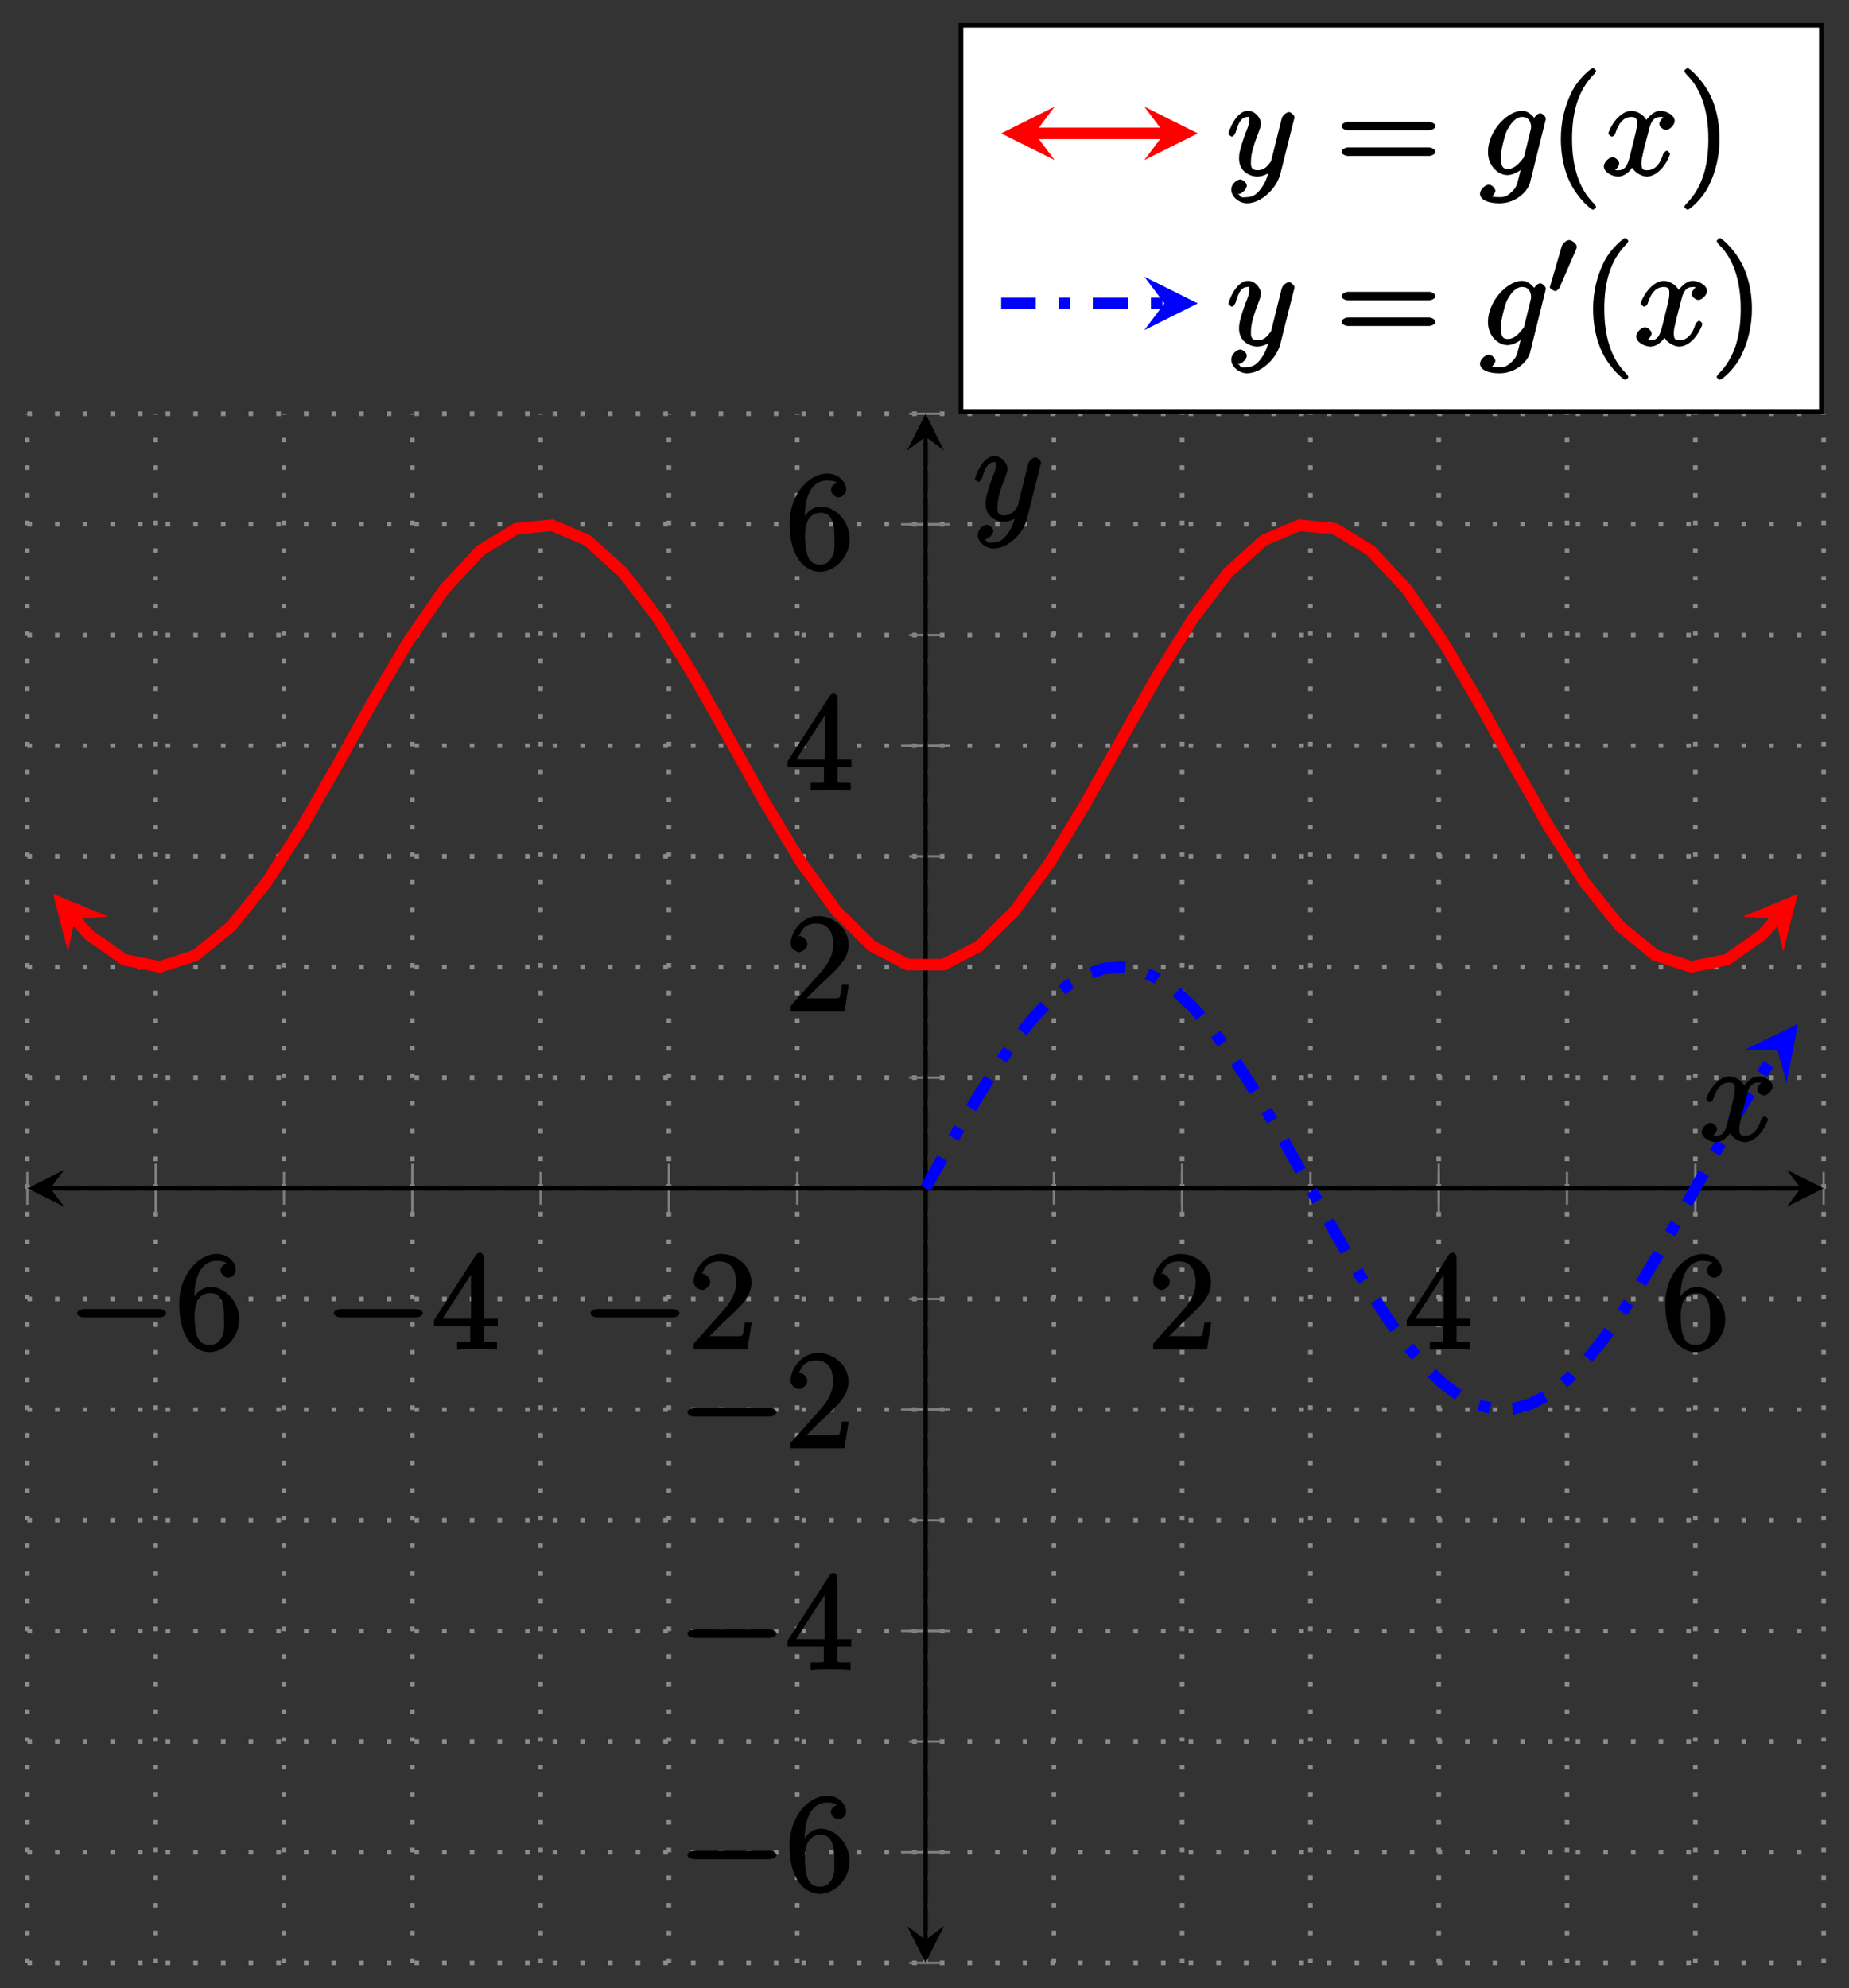 <?xml version="1.0" encoding="UTF-8"?>
<svg xmlns="http://www.w3.org/2000/svg" xmlns:xlink="http://www.w3.org/1999/xlink" width="159.97pt" height="172.02pt" viewBox="0 0 159.97 172.02" version="1.1">
<rect x="0" y="0" width="159.97" height="172.02" fill="#333333" stroke="none"/>
<defs>
<g>
<symbol overflow="visible" id="glyph0-0">
<path style="stroke:none;" d=""/>
</symbol>
<symbol overflow="visible" id="glyph0-1">
<path style="stroke:none;" d="M 7.875 -2.75 C 8.078 -2.75 8.484 -2.875 8.484 -3.125 C 8.484 -3.359 8.078 -3.484 7.875 -3.484 L 1.406 -3.484 C 1.203 -3.484 0.781 -3.359 0.781 -3.125 C 0.781 -2.875 1.203 -2.75 1.406 -2.75 Z M 7.875 -2.75 "/>
</symbol>
<symbol overflow="visible" id="glyph1-0">
<path style="stroke:none;" d=""/>
</symbol>
<symbol overflow="visible" id="glyph1-1">
<path style="stroke:none;" d="M 1.625 -4.297 C 1.625 -7.328 2.938 -7.656 3.578 -7.656 C 4.016 -7.656 4.328 -7.562 4.391 -7.469 C 4.531 -7.469 3.906 -7.312 3.906 -6.828 C 3.906 -6.562 4.25 -6.188 4.562 -6.188 C 4.859 -6.188 5.219 -6.516 5.219 -6.859 C 5.219 -7.484 4.609 -8.25 3.578 -8.25 C 2.062 -8.25 0.328 -6.547 0.328 -3.922 C 0.328 -0.641 1.922 0.25 2.938 0.25 C 4.25 0.25 5.516 -1.031 5.516 -2.578 C 5.516 -4.172 4.25 -5.391 3.047 -5.391 C 1.984 -5.391 1.422 -4.312 1.297 -3.984 L 1.625 -3.984 Z M 2.938 -0.375 C 2.188 -0.375 1.984 -0.891 1.875 -1.141 C 1.766 -1.453 1.656 -2.031 1.656 -2.875 C 1.656 -3.812 1.922 -4.859 3 -4.859 C 3.656 -4.859 3.844 -4.547 4.016 -4.141 C 4.203 -3.703 4.203 -3.109 4.203 -2.594 C 4.203 -1.984 4.25 -1.547 4.031 -1.094 C 3.734 -0.531 3.422 -0.375 2.938 -0.375 Z M 2.938 -0.375 "/>
</symbol>
<symbol overflow="visible" id="glyph1-2">
<path style="stroke:none;" d="M 4.469 -7.922 C 4.469 -8.156 4.312 -8.359 4.141 -8.359 C 4.047 -8.359 3.891 -8.312 3.797 -8.172 L 0.156 -2.516 L 0.156 -2 L 3.297 -2 L 3.297 -1.047 C 3.297 -0.609 3.438 -0.641 2.562 -0.641 L 2.156 -0.641 L 2.156 0.031 C 2.609 -0.031 3.547 -0.031 3.891 -0.031 C 4.219 -0.031 5.172 -0.031 5.609 0.031 L 5.609 -0.641 L 5.219 -0.641 C 4.344 -0.641 4.469 -0.609 4.469 -1.047 L 4.469 -2 L 5.672 -2 L 5.672 -2.641 L 4.469 -2.641 Z M 3.359 -7 L 3.359 -2.641 L 0.891 -2.641 L 3.641 -6.891 Z M 3.359 -7 "/>
</symbol>
<symbol overflow="visible" id="glyph1-3">
<path style="stroke:none;" d="M 5.266 -2.312 L 4.859 -2.312 C 4.797 -1.953 4.75 -1.406 4.625 -1.203 C 4.547 -1.094 3.984 -1.141 3.625 -1.141 L 1.406 -1.141 L 1.516 -0.891 C 1.844 -1.156 2.562 -1.922 2.875 -2.219 C 4.703 -3.891 5.422 -4.609 5.422 -5.797 C 5.422 -7.172 4.172 -8.25 2.781 -8.25 C 1.406 -8.25 0.422 -6.906 0.422 -5.875 C 0.422 -5.266 1.109 -5.125 1.141 -5.125 C 1.406 -5.125 1.859 -5.453 1.859 -5.828 C 1.859 -6.172 1.484 -6.547 1.141 -6.547 C 1.047 -6.547 1.016 -6.547 1.203 -6.609 C 1.359 -7.203 1.859 -7.609 2.625 -7.609 C 3.641 -7.609 4.094 -6.891 4.094 -5.797 C 4.094 -4.781 3.562 -4 2.875 -3.234 L 0.422 -0.484 L 0.422 0 L 5.078 0 L 5.438 -2.312 Z M 5.266 -2.312 "/>
</symbol>
<symbol overflow="visible" id="glyph1-4">
<path style="stroke:none;" d="M 8.062 -3.875 C 8.234 -3.875 8.609 -4.016 8.609 -4.234 C 8.609 -4.453 8.25 -4.609 8.062 -4.609 L 1.031 -4.609 C 0.859 -4.609 0.484 -4.453 0.484 -4.25 C 0.484 -4.016 0.844 -3.875 1.031 -3.875 Z M 8.062 -1.656 C 8.234 -1.656 8.609 -1.797 8.609 -2.016 C 8.609 -2.234 8.25 -2.391 8.062 -2.391 L 1.031 -2.391 C 0.859 -2.391 0.484 -2.234 0.484 -2.016 C 0.484 -1.797 0.844 -1.656 1.031 -1.656 Z M 8.062 -1.656 "/>
</symbol>
<symbol overflow="visible" id="glyph1-5">
<path style="stroke:none;" d="M 4.047 2.766 C 4.047 2.719 4 2.594 3.797 2.391 C 2.594 1.188 1.969 -0.688 1.969 -3.125 C 1.969 -5.438 2.484 -7.328 3.875 -8.734 C 4 -8.844 4.047 -8.984 4.047 -9.016 C 4.047 -9.078 3.828 -9.266 3.781 -9.266 C 3.625 -9.266 2.516 -8.359 1.938 -7.188 C 1.328 -5.969 1 -4.594 1 -3.125 C 1 -2.062 1.172 -0.641 1.797 0.641 C 2.5 2.078 3.641 3 3.781 3 C 3.828 3 4.047 2.828 4.047 2.766 Z M 4.047 2.766 "/>
</symbol>
<symbol overflow="visible" id="glyph1-6">
<path style="stroke:none;" d="M 3.531 -3.125 C 3.531 -4.031 3.406 -5.516 2.734 -6.891 C 2.031 -8.328 0.891 -9.266 0.766 -9.266 C 0.719 -9.266 0.484 -9.078 0.484 -9.016 C 0.484 -8.984 0.531 -8.844 0.734 -8.641 C 1.938 -7.438 2.562 -5.562 2.562 -3.125 C 2.562 -0.812 2.047 1.078 0.656 2.484 C 0.531 2.594 0.484 2.719 0.484 2.766 C 0.484 2.828 0.719 3 0.766 3 C 0.922 3 2.016 2.109 2.594 0.938 C 3.203 -0.281 3.531 -1.688 3.531 -3.125 Z M 3.531 -3.125 "/>
</symbol>
<symbol overflow="visible" id="glyph2-0">
<path style="stroke:none;" d=""/>
</symbol>
<symbol overflow="visible" id="glyph2-1">
<path style="stroke:none;" d="M 5.672 -5.172 C 5.281 -5.109 4.969 -4.656 4.969 -4.438 C 4.969 -4.141 5.359 -3.906 5.531 -3.906 C 5.891 -3.906 6.297 -4.359 6.297 -4.688 C 6.297 -5.188 5.562 -5.562 5.062 -5.562 C 4.344 -5.562 3.766 -4.703 3.656 -4.469 L 3.984 -4.469 C 3.703 -5.359 2.812 -5.562 2.594 -5.562 C 1.375 -5.562 0.562 -3.844 0.562 -3.578 C 0.562 -3.531 0.781 -3.328 0.859 -3.328 C 0.953 -3.328 1.094 -3.438 1.156 -3.578 C 1.562 -4.922 2.219 -5.031 2.562 -5.031 C 3.094 -5.031 3.031 -4.672 3.031 -4.391 C 3.031 -4.125 2.969 -3.844 2.828 -3.281 L 2.422 -1.641 C 2.234 -0.922 2.062 -0.422 1.422 -0.422 C 1.359 -0.422 1.172 -0.375 0.922 -0.531 L 0.812 -0.281 C 1.25 -0.359 1.5 -0.859 1.5 -1 C 1.5 -1.25 1.156 -1.547 0.938 -1.547 C 0.641 -1.547 0.172 -1.141 0.172 -0.75 C 0.172 -0.25 0.891 0.125 1.406 0.125 C 1.984 0.125 2.5 -0.375 2.75 -0.859 L 2.469 -0.969 C 2.672 -0.266 3.438 0.125 3.875 0.125 C 5.094 0.125 5.891 -1.594 5.891 -1.859 C 5.891 -1.906 5.688 -2.109 5.625 -2.109 C 5.516 -2.109 5.328 -1.906 5.297 -1.812 C 4.969 -0.75 4.453 -0.422 3.906 -0.422 C 3.484 -0.422 3.422 -0.578 3.422 -1.062 C 3.422 -1.328 3.469 -1.516 3.656 -2.312 L 4.078 -3.938 C 4.25 -4.656 4.5 -5.031 5.062 -5.031 C 5.078 -5.031 5.297 -5.062 5.547 -4.906 Z M 5.672 -5.172 "/>
</symbol>
<symbol overflow="visible" id="glyph2-2">
<path style="stroke:none;" d="M 3.031 1.094 C 2.703 1.547 2.359 1.906 1.766 1.906 C 1.625 1.906 1.203 2.031 1.109 1.703 C 0.906 1.641 0.969 1.641 0.984 1.641 C 1.344 1.641 1.75 1.188 1.75 0.906 C 1.75 0.641 1.359 0.375 1.188 0.375 C 0.984 0.375 0.406 0.688 0.406 1.266 C 0.406 1.875 1.094 2.438 1.766 2.438 C 2.969 2.438 4.328 1.188 4.656 -0.125 L 5.828 -4.797 C 5.844 -4.859 5.875 -4.922 5.875 -5 C 5.875 -5.172 5.562 -5.453 5.391 -5.453 C 5.281 -5.453 4.859 -5.25 4.766 -4.891 L 3.891 -1.375 C 3.828 -1.156 3.875 -1.25 3.781 -1.109 C 3.531 -0.781 3.266 -0.422 2.688 -0.422 C 2.016 -0.422 2.109 -0.922 2.109 -1.25 C 2.109 -1.922 2.438 -2.844 2.766 -3.703 C 2.891 -4.047 2.969 -4.219 2.969 -4.453 C 2.969 -4.953 2.453 -5.562 1.859 -5.562 C 0.766 -5.562 0.156 -3.688 0.156 -3.578 C 0.156 -3.531 0.375 -3.328 0.453 -3.328 C 0.562 -3.328 0.734 -3.531 0.781 -3.688 C 1.062 -4.703 1.359 -5.031 1.828 -5.031 C 1.938 -5.031 1.969 -5.172 1.969 -4.781 C 1.969 -4.469 1.844 -4.125 1.656 -3.672 C 1.078 -2.109 1.078 -1.703 1.078 -1.422 C 1.078 -0.281 2.062 0.125 2.656 0.125 C 3 0.125 3.531 -0.031 3.844 -0.344 L 3.688 -0.516 C 3.516 0.141 3.438 0.5 3.031 1.094 Z M 3.031 1.094 "/>
</symbol>
<symbol overflow="visible" id="glyph2-3">
<path style="stroke:none;" d="M 3.875 -1.656 C 3.828 -1.469 3.844 -1.531 3.688 -1.344 C 3.203 -0.719 2.828 -0.531 2.453 -0.531 C 2.062 -0.531 1.844 -0.688 1.844 -1.516 C 1.844 -2.156 2.203 -3.484 2.375 -3.859 C 2.766 -4.594 3.188 -5.031 3.688 -5.031 C 4.484 -5.031 4.469 -4.203 4.469 -4.125 L 4.438 -3.953 Z M 4.938 -4.625 C 4.781 -4.969 4.297 -5.562 3.688 -5.562 C 2.391 -5.562 0.734 -3.781 0.734 -2 C 0.734 -0.75 1.656 0 2.422 0 C 3.062 0 3.734 -0.531 3.938 -0.781 L 3.672 -0.891 L 3.406 0.188 C 3.234 0.844 3.219 1.047 2.781 1.453 C 2.297 1.953 1.953 1.906 1.703 1.906 C 1.344 1.906 1.047 1.875 0.734 1.781 L 0.734 2.078 C 1.125 1.969 1.375 1.5 1.375 1.359 C 1.375 1.172 1.078 0.828 0.812 0.828 C 0.531 0.828 0.047 1.219 0.047 1.609 C 0.047 2.109 0.703 2.438 1.719 2.438 C 3.266 2.438 4.219 1.297 4.375 0.656 L 5.703 -4.703 C 5.734 -4.844 5.734 -4.859 5.734 -4.891 C 5.734 -5.062 5.453 -5.344 5.266 -5.344 C 4.984 -5.344 4.656 -4.953 4.609 -4.625 Z M 4.938 -4.625 "/>
</symbol>
<symbol overflow="visible" id="glyph3-0">
<path style="stroke:none;" d=""/>
</symbol>
<symbol overflow="visible" id="glyph3-1">
<path style="stroke:none;" d="M 2.312 -3.922 C 2.344 -4.031 2.375 -4.094 2.375 -4.172 C 2.375 -4.438 1.938 -4.75 1.719 -4.75 C 1.406 -4.75 1.109 -4.328 1.078 -4.219 L 0.078 -0.781 C 0.047 -0.688 0.047 -0.656 0.047 -0.656 C 0.047 -0.578 0.281 -0.422 0.359 -0.391 C 0.516 -0.328 0.531 -0.328 0.547 -0.328 C 0.562 -0.328 0.812 -0.484 0.875 -0.609 Z M 2.312 -3.922 "/>
</symbol>
</g>
<clipPath id="clip1">
  <path d="M 2.371 35.793 L 157.777 35.793 L 157.777 98 L 2.371 98 Z M 2.371 35.793 "/>
</clipPath>
<clipPath id="clip2">
  <path d="M 65 69 L 157.777 69 L 157.777 137 L 65 137 Z M 65 69 "/>
</clipPath>
</defs>
<g id="surface1">
<path style="fill:none;stroke-width:0.399;stroke-linecap:butt;stroke-linejoin:miter;stroke:rgb(54.999%,54.999%,54.999%);stroke-opacity:1;stroke-dasharray:0.399,1.993;stroke-miterlimit:10;" d="M 0.001 0.002 L 0.001 134.037 M 11.099 0.002 L 11.099 134.037 M 22.2 0.002 L 22.2 134.037 M 33.302 0.002 L 33.302 134.037 M 44.403 0.002 L 44.403 134.037 M 55.501 0.002 L 55.501 134.037 M 66.603 0.002 L 66.603 134.037 M 77.704 0.002 L 77.704 134.037 M 88.806 0.002 L 88.806 134.037 M 99.903 0.002 L 99.903 134.037 M 111.005 0.002 L 111.005 134.037 M 122.107 0.002 L 122.107 134.037 M 133.204 0.002 L 133.204 134.037 M 144.306 0.002 L 144.306 134.037 M 155.407 0.002 L 155.407 134.037 " transform="matrix(1,0,0,-1,2.37,169.83)"/>
<path style="fill:none;stroke-width:0.399;stroke-linecap:butt;stroke-linejoin:miter;stroke:rgb(54.999%,54.999%,54.999%);stroke-opacity:1;stroke-dasharray:0.399,1.993;stroke-miterlimit:10;" d="M 0.001 0.002 L 155.407 0.002 M 0.001 9.576 L 155.407 9.576 M 0.001 19.15 L 155.407 19.15 M 0.001 28.725 L 155.407 28.725 M 0.001 38.299 L 155.407 38.299 M 0.001 47.873 L 155.407 47.873 M 0.001 57.443 L 155.407 57.443 M 0.001 67.017 L 155.407 67.017 M 0.001 76.592 L 155.407 76.592 M 0.001 86.166 L 155.407 86.166 M 0.001 95.74 L 155.407 95.74 M 0.001 105.314 L 155.407 105.314 M 0.001 114.889 L 155.407 114.889 M 0.001 124.463 L 155.407 124.463 M 0.001 134.037 L 155.407 134.037 " transform="matrix(1,0,0,-1,2.37,169.83)"/>
<path style="fill:none;stroke-width:0.199;stroke-linecap:butt;stroke-linejoin:miter;stroke:rgb(50%,50%,50%);stroke-opacity:1;stroke-miterlimit:10;" d="M 0.001 65.603 L 0.001 68.435 M 11.099 65.603 L 11.099 68.435 M 22.2 65.603 L 22.2 68.435 M 33.302 65.603 L 33.302 68.435 M 44.403 65.603 L 44.403 68.435 M 55.501 65.603 L 55.501 68.435 M 66.603 65.603 L 66.603 68.435 M 77.704 65.603 L 77.704 68.435 M 88.806 65.603 L 88.806 68.435 M 99.903 65.603 L 99.903 68.435 M 111.005 65.603 L 111.005 68.435 M 122.107 65.603 L 122.107 68.435 M 133.204 65.603 L 133.204 68.435 M 144.306 65.603 L 144.306 68.435 M 155.407 65.603 L 155.407 68.435 " transform="matrix(1,0,0,-1,2.37,169.83)"/>
<path style="fill:none;stroke-width:0.199;stroke-linecap:butt;stroke-linejoin:miter;stroke:rgb(50%,50%,50%);stroke-opacity:1;stroke-miterlimit:10;" d="M 11.099 64.892 L 11.099 69.146 M 33.302 64.892 L 33.302 69.146 M 55.501 64.892 L 55.501 69.146 M 99.903 64.892 L 99.903 69.146 M 122.107 64.892 L 122.107 69.146 M 144.306 64.892 L 144.306 69.146 " transform="matrix(1,0,0,-1,2.37,169.83)"/>
<path style="fill:none;stroke-width:0.199;stroke-linecap:butt;stroke-linejoin:miter;stroke:rgb(50%,50%,50%);stroke-opacity:1;stroke-miterlimit:10;" d="M 76.286 0.002 L 79.122 0.002 M 76.286 9.576 L 79.122 9.576 M 76.286 19.15 L 79.122 19.15 M 76.286 28.725 L 79.122 28.725 M 76.286 38.299 L 79.122 38.299 M 76.286 47.873 L 79.122 47.873 M 76.286 57.443 L 79.122 57.443 M 76.286 67.017 L 79.122 67.017 M 76.286 76.592 L 79.122 76.592 M 76.286 86.166 L 79.122 86.166 M 76.286 95.74 L 79.122 95.74 M 76.286 105.314 L 79.122 105.314 M 76.286 114.889 L 79.122 114.889 M 76.286 124.463 L 79.122 124.463 M 76.286 134.037 L 79.122 134.037 " transform="matrix(1,0,0,-1,2.37,169.83)"/>
<path style="fill:none;stroke-width:0.199;stroke-linecap:butt;stroke-linejoin:miter;stroke:rgb(50%,50%,50%);stroke-opacity:1;stroke-miterlimit:10;" d="M 75.579 9.576 L 79.829 9.576 M 75.579 28.725 L 79.829 28.725 M 75.579 47.873 L 79.829 47.873 M 75.579 86.166 L 79.829 86.166 M 75.579 105.314 L 79.829 105.314 M 75.579 124.463 L 79.829 124.463 " transform="matrix(1,0,0,-1,2.37,169.83)"/>
<path style="fill:none;stroke-width:0.399;stroke-linecap:butt;stroke-linejoin:miter;stroke:rgb(0%,0%,0%);stroke-opacity:1;stroke-miterlimit:10;" d="M 1.993 67.017 L 153.415 67.017 " transform="matrix(1,0,0,-1,2.37,169.83)"/>
<path style=" stroke:none;fill-rule:nonzero;fill:rgb(0%,0%,0%);fill-opacity:1;" d="M 2.371 102.812 L 5.559 104.406 L 4.363 102.812 L 5.559 101.215 "/>
<path style=" stroke:none;fill-rule:nonzero;fill:rgb(0%,0%,0%);fill-opacity:1;" d="M 157.777 102.812 L 154.59 101.215 L 155.785 102.812 L 154.59 104.406 "/>
<path style="fill:none;stroke-width:0.399;stroke-linecap:butt;stroke-linejoin:miter;stroke:rgb(0%,0%,0%);stroke-opacity:1;stroke-miterlimit:10;" d="M 77.704 1.994 L 77.704 132.045 " transform="matrix(1,0,0,-1,2.37,169.83)"/>
<path style=" stroke:none;fill-rule:nonzero;fill:rgb(0%,0%,0%);fill-opacity:1;" d="M 80.074 169.828 L 81.668 166.641 L 80.074 167.836 L 78.48 166.641 "/>
<path style=" stroke:none;fill-rule:nonzero;fill:rgb(0%,0%,0%);fill-opacity:1;" d="M 80.074 35.793 L 78.48 38.98 L 80.074 37.785 L 81.668 38.98 "/>
<g style="fill:rgb(0%,0%,0%);fill-opacity:1;">
  <use xlink:href="#glyph0-1" x="5.89" y="116.74"/>
</g>
<g style="fill:rgb(0%,0%,0%);fill-opacity:1;">
  <use xlink:href="#glyph1-1" x="15.18" y="116.74"/>
</g>
<g style="fill:rgb(0%,0%,0%);fill-opacity:1;">
  <use xlink:href="#glyph0-1" x="28.1" y="116.74"/>
</g>
<g style="fill:rgb(0%,0%,0%);fill-opacity:1;">
  <use xlink:href="#glyph1-2" x="37.39" y="116.74"/>
</g>
<g style="fill:rgb(0%,0%,0%);fill-opacity:1;">
  <use xlink:href="#glyph0-1" x="50.3" y="116.74"/>
</g>
<g style="fill:rgb(0%,0%,0%);fill-opacity:1;">
  <use xlink:href="#glyph1-3" x="59.59" y="116.74"/>
</g>
<g style="fill:rgb(0%,0%,0%);fill-opacity:1;">
  <use xlink:href="#glyph1-3" x="99.35" y="116.74"/>
</g>
<g style="fill:rgb(0%,0%,0%);fill-opacity:1;">
  <use xlink:href="#glyph1-2" x="121.55" y="116.74"/>
</g>
<g style="fill:rgb(0%,0%,0%);fill-opacity:1;">
  <use xlink:href="#glyph1-1" x="143.75" y="116.74"/>
</g>
<g style="fill:rgb(0%,0%,0%);fill-opacity:1;">
  <use xlink:href="#glyph0-1" x="58.69" y="163.61"/>
</g>
<g style="fill:rgb(0%,0%,0%);fill-opacity:1;">
  <use xlink:href="#glyph1-1" x="67.98" y="163.61"/>
</g>
<g style="fill:rgb(0%,0%,0%);fill-opacity:1;">
  <use xlink:href="#glyph0-1" x="58.69" y="144.46"/>
</g>
<g style="fill:rgb(0%,0%,0%);fill-opacity:1;">
  <use xlink:href="#glyph1-2" x="67.98" y="144.46"/>
</g>
<g style="fill:rgb(0%,0%,0%);fill-opacity:1;">
  <use xlink:href="#glyph0-1" x="58.69" y="125.31"/>
</g>
<g style="fill:rgb(0%,0%,0%);fill-opacity:1;">
  <use xlink:href="#glyph1-3" x="67.98" y="125.31"/>
</g>
<g style="fill:rgb(0%,0%,0%);fill-opacity:1;">
  <use xlink:href="#glyph1-3" x="67.99" y="87.51"/>
</g>
<g style="fill:rgb(0%,0%,0%);fill-opacity:1;">
  <use xlink:href="#glyph1-2" x="67.99" y="68.37"/>
</g>
<g style="fill:rgb(0%,0%,0%);fill-opacity:1;">
  <use xlink:href="#glyph1-1" x="67.99" y="49.22"/>
</g>
<g clip-path="url(#clip1)" clip-rule="nonzero">
<path style="fill:none;stroke-width:0.996;stroke-linecap:butt;stroke-linejoin:miter;stroke:rgb(100%,0%,0%);stroke-opacity:1;stroke-miterlimit:10;" d="M 4.118 90.322 L 5.302 88.963 L 8.38 86.795 L 11.462 86.178 L 14.544 87.17 L 17.626 89.682 L 20.704 93.506 L 23.786 98.318 L 26.868 103.721 L 29.946 109.256 L 33.028 114.459 L 36.11 118.896 L 39.189 122.197 L 42.271 124.08 L 45.353 124.389 L 48.431 123.096 L 51.513 120.314 L 54.595 116.275 L 57.677 111.314 L 60.755 105.853 L 63.837 100.346 L 66.919 95.256 L 69.997 91.01 L 73.079 87.963 L 76.161 86.373 L 79.239 86.369 L 82.321 87.955 L 85.403 91.002 L 88.482 95.244 L 91.564 100.334 L 94.646 105.842 L 97.728 111.303 L 100.806 116.264 L 103.888 120.307 L 106.97 123.092 L 110.048 124.385 L 113.13 124.08 L 116.212 122.201 L 119.29 118.904 L 122.372 114.471 L 125.454 109.267 L 128.532 103.732 L 131.614 98.33 L 134.696 93.514 L 137.778 89.689 L 140.857 87.174 L 143.939 86.182 L 147.021 86.791 L 150.099 88.959 L 151.282 90.314 " transform="matrix(1,0,0,-1,2.37,169.83)"/>
</g>
<path style=" stroke:none;fill-rule:nonzero;fill:rgb(100%,0%,0%);fill-opacity:1;" d="M 4.59 77.328 L 5.883 82.332 L 6.488 79.508 L 9.371 79.297 "/>
<path style=" stroke:none;fill-rule:nonzero;fill:rgb(100%,0%,0%);fill-opacity:1;" d="M 155.551 77.336 L 150.77 79.305 L 153.652 79.516 L 154.258 82.34 "/>
<g clip-path="url(#clip2)" clip-rule="nonzero">
<path style="fill:none;stroke-width:0.996;stroke-linecap:butt;stroke-linejoin:miter;stroke:rgb(0%,0%,100%);stroke-opacity:1;stroke-dasharray:2.989,1.993,0.996,1.993;stroke-miterlimit:10;" d="M 77.704 67.017 L 79.243 69.791 L 80.782 72.506 L 82.325 75.107 L 83.864 77.533 L 85.407 79.74 L 86.946 81.678 L 88.485 83.307 L 90.028 84.592 L 91.567 85.51 L 93.107 86.037 L 94.65 86.158 L 96.189 85.881 L 97.728 85.205 L 99.271 84.142 L 100.81 82.725 L 102.353 80.971 L 103.892 78.928 L 105.431 76.631 L 106.974 74.131 L 108.513 71.478 L 110.052 68.736 L 111.595 65.959 L 113.134 63.201 L 114.673 60.521 L 116.216 57.982 L 117.755 55.635 L 119.294 53.525 L 120.837 51.701 L 122.376 50.197 L 123.919 49.049 L 125.458 48.283 L 126.997 47.908 L 128.54 47.939 L 130.079 48.369 L 131.618 49.193 L 133.161 50.396 L 134.7 51.947 L 136.239 53.814 L 137.782 55.963 L 139.321 58.342 L 140.86 60.908 L 142.403 63.6 L 143.942 66.365 L 145.485 69.142 L 147.025 71.873 L 148.564 74.506 L 150.107 76.978 L 151.646 79.244 L 151.419 78.947 " transform="matrix(1,0,0,-1,2.37,169.83)"/>
</g>
<path style=" stroke:none;fill-rule:nonzero;fill:rgb(0%,0%,100%);fill-opacity:1;" d="M 155.555 88.582 L 150.891 90.848 L 153.789 90.883 L 154.57 93.676 "/>
<g style="fill:rgb(0%,0%,0%);fill-opacity:1;">
  <use xlink:href="#glyph2-1" x="147.06" y="98.69"/>
</g>
<g style="fill:rgb(0%,0%,0%);fill-opacity:1;">
  <use xlink:href="#glyph2-2" x="84.19" y="45.02"/>
</g>
<path style="fill-rule:nonzero;fill:rgb(100%,100%,100%);fill-opacity:1;stroke-width:0.399;stroke-linecap:butt;stroke-linejoin:miter;stroke:rgb(0%,0%,0%);stroke-opacity:1;stroke-miterlimit:10;" d="M 80.771 134.236 L 155.208 134.236 L 155.208 167.639 L 80.771 167.639 Z M 80.771 134.236 " transform="matrix(1,0,0,-1,2.37,169.83)"/>
<path style="fill:none;stroke-width:0.996;stroke-linecap:butt;stroke-linejoin:miter;stroke:rgb(100%,0%,0%);stroke-opacity:1;stroke-miterlimit:10;" d="M 2.888 0.001 L 14.118 0.001 " transform="matrix(1,0,0,-1,86.62,11.54)"/>
<path style=" stroke:none;fill-rule:nonzero;fill:rgb(100%,0%,0%);fill-opacity:1;" d="M 86.621 11.539 L 91.242 13.852 L 89.508 11.539 L 91.242 9.23 "/>
<path style=" stroke:none;fill-rule:nonzero;fill:rgb(100%,0%,0%);fill-opacity:1;" d="M 103.629 11.539 L 99.004 9.23 L 100.738 11.539 L 99.004 13.852 "/>
<g style="fill:rgb(0%,0%,0%);fill-opacity:1;">
  <use xlink:href="#glyph2-2" x="106.12" y="15.15"/>
</g>
<g style="fill:rgb(0%,0%,0%);fill-opacity:1;">
  <use xlink:href="#glyph1-4" x="115.58" y="15.15"/>
</g>
<g style="fill:rgb(0%,0%,0%);fill-opacity:1;">
  <use xlink:href="#glyph2-3" x="128" y="15.15"/>
</g>
<g style="fill:rgb(0%,0%,0%);fill-opacity:1;">
  <use xlink:href="#glyph1-5" x="134.04" y="15.15"/>
</g>
<g style="fill:rgb(0%,0%,0%);fill-opacity:1;">
  <use xlink:href="#glyph2-1" x="138.59" y="15.15"/>
</g>
<g style="fill:rgb(0%,0%,0%);fill-opacity:1;">
  <use xlink:href="#glyph1-6" x="145.24" y="15.15"/>
</g>
<path style="fill:none;stroke-width:0.996;stroke-linecap:butt;stroke-linejoin:miter;stroke:rgb(0%,0%,100%);stroke-opacity:1;stroke-dasharray:2.989,1.993,0.996,1.993;stroke-miterlimit:10;" d="M 0.001 0 L 14.118 0 " transform="matrix(1,0,0,-1,86.62,26.25)"/>
<path style=" stroke:none;fill-rule:nonzero;fill:rgb(0%,0%,100%);fill-opacity:1;" d="M 103.629 26.25 L 99.004 23.938 L 100.738 26.25 L 99.004 28.562 "/>
<g style="fill:rgb(0%,0%,0%);fill-opacity:1;">
  <use xlink:href="#glyph2-2" x="106.12" y="29.86"/>
</g>
<g style="fill:rgb(0%,0%,0%);fill-opacity:1;">
  <use xlink:href="#glyph1-4" x="115.58" y="29.86"/>
</g>
<g style="fill:rgb(0%,0%,0%);fill-opacity:1;">
  <use xlink:href="#glyph2-3" x="128" y="29.86"/>
</g>
<g style="fill:rgb(0%,0%,0%);fill-opacity:1;">
  <use xlink:href="#glyph3-1" x="134.04" y="25.52"/>
</g>
<g style="fill:rgb(0%,0%,0%);fill-opacity:1;">
  <use xlink:href="#glyph1-5" x="136.83" y="29.86"/>
</g>
<g style="fill:rgb(0%,0%,0%);fill-opacity:1;">
  <use xlink:href="#glyph2-1" x="141.39" y="29.86"/>
</g>
<g style="fill:rgb(0%,0%,0%);fill-opacity:1;">
  <use xlink:href="#glyph1-6" x="148.04" y="29.86"/>
</g>
</g>
</svg>
